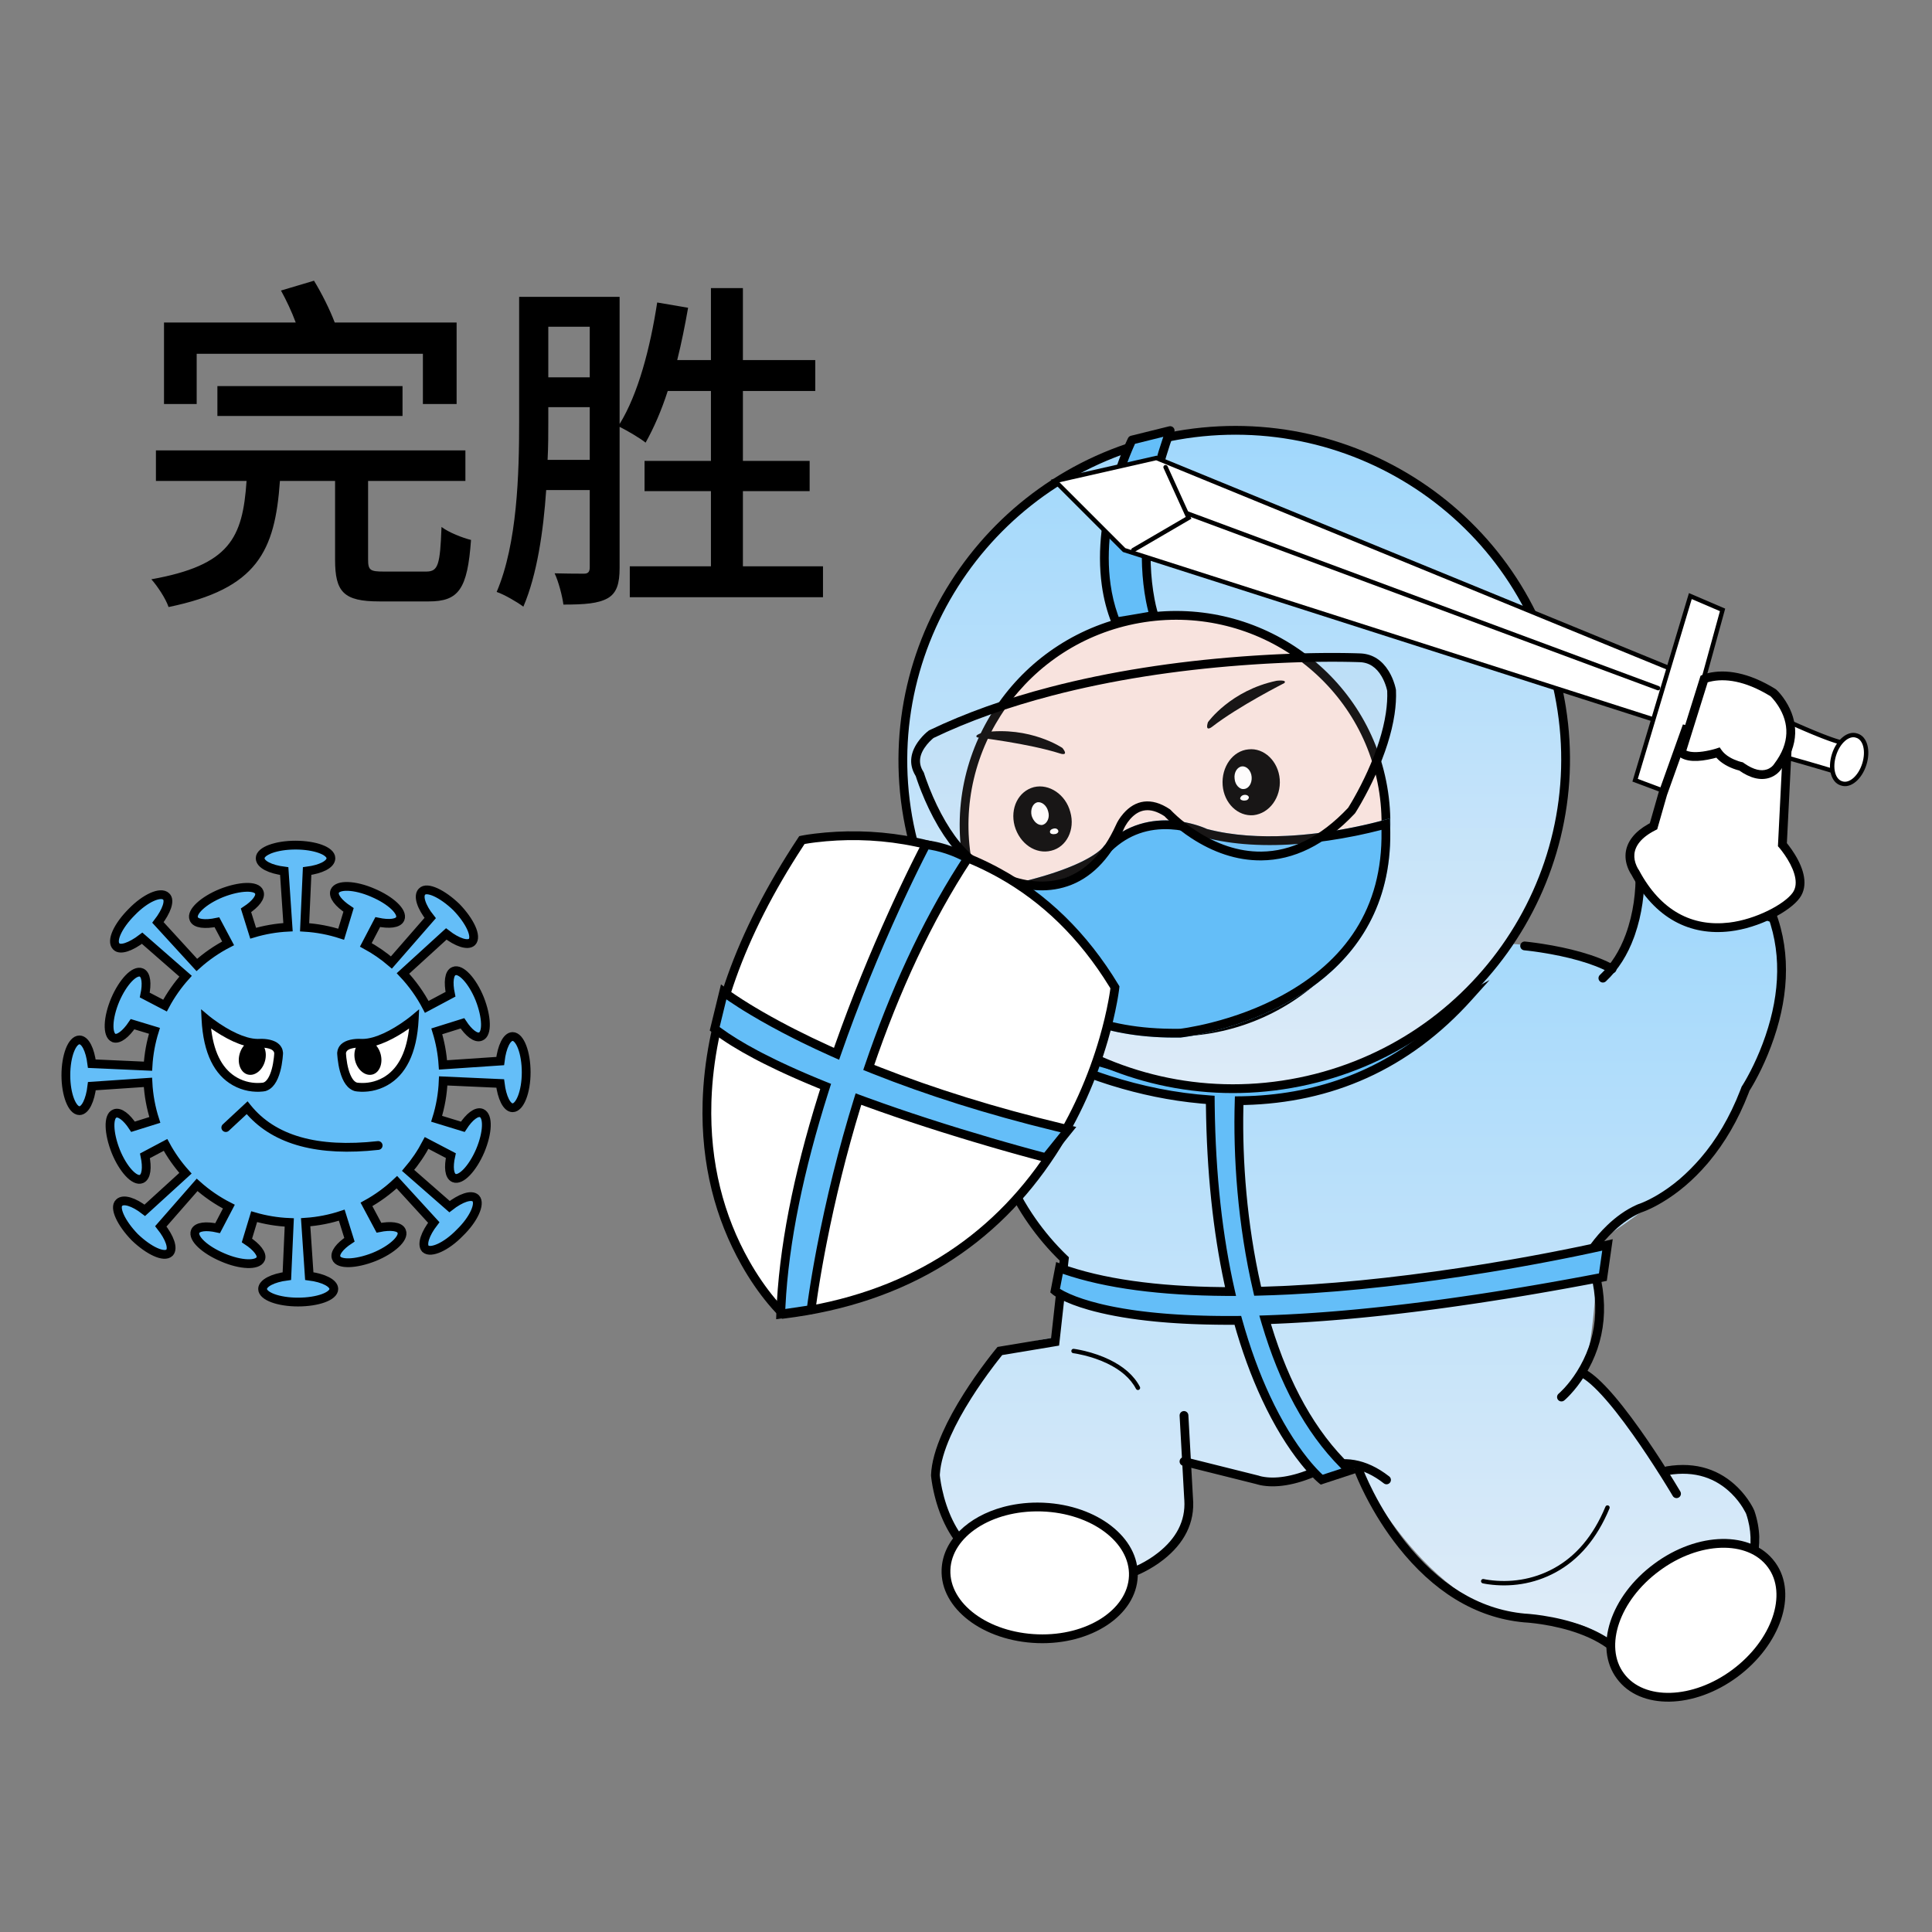 <svg xmlns:xlink="http://www.w3.org/1999/xlink" xmlns="http://www.w3.org/2000/svg" version="1.1" viewBox="0 0 440 440" height="440px" width="440px">
    <rect x="0" y="0" width="440" height="440" fill="#808080" stroke="none"/>
    <title>完胜</title>
    <defs>
        <linearGradient id="linearGradient-1" y2="94.96%" x2="50%" y1="0.456%" x1="50%">
            <stop offset="0%" stop-color="#9ED7FC"></stop>
            <stop offset="100%" stop-color="#DDEBF8"></stop>
        </linearGradient>
        <linearGradient id="linearGradient-2" y2="94.96%" x2="50%" y1="0.456%" x1="50%">
            <stop offset="0%" stop-color="#9ED7FC"></stop>
            <stop offset="100%" stop-color="#DDEBF8"></stop>
        </linearGradient>
    </defs>
    <g fill-rule="evenodd" fill="none" stroke-width="1" stroke="none" id="完胜">
        <g transform="translate(15, 61.849)">
            <g fill-rule="nonzero" transform="translate(198.034, 131.773)" id="衣服">
                <path fill="url(#linearGradient-1)" id="形状-708" d="M130.431,21.411 C135.568,20.782 154.1,27.029 154.1,27.029 C157.14,24.198 162.407,0 162.407,0 L190.801,13.42 C197.681,36.677 184.28,54.464 184.28,54.464 C177.409,73.877 150.453,89.309 150.453,89.309 C151.187,103.462 147.866,119.256 147.866,119.256 C151.326,120.409 166.412,142.247 166.412,142.247 C177.891,138.743 186.607,151.803 186.607,151.803 C194.365,175.601 155.036,182.297 155.036,182.297 C149.899,174.748 139.252,175.252 139.252,175.252 C113.777,176.929 95.826,140.118 95.826,140.118 C90.204,140.095 78.879,143.988 78.879,143.988 C68.992,142.547 57.708,139.271 57.708,139.271 L57.936,148.745 C58.775,157.97 45.176,164.432 45.176,164.432 C41.821,160.448 6.29,158.19 6.29,158.19 C-4.403,142.884 2.048,133.981 2.048,133.981 C2.258,129.892 13.532,115.159 13.532,115.159 C16.183,112.634 27.209,110.917 27.209,110.917 L29.257,94.143 C26.427,90.16 16.677,77.37 16.677,77.37 L30.402,43.822 C91.521,61.644 130.431,21.411 130.431,21.411 Z"></path>
                <path fill="#000000" id="形状-700" d="M159.401,4.063 L159.279,2.491 L191.594,14.748 L191.747,15.193 C191.819,15.404 191.889,15.615 191.957,15.827 C195.156,25.791 193.765,36.408 189.521,46.662 C188.612,48.858 187.638,50.859 186.663,52.627 L186.264,53.337 C186.135,53.561 186.011,53.774 185.891,53.975 L185.632,54.402 L185.408,54.759 L185.166,55.394 C182.8,61.503 179.764,66.654 176.208,70.926 L175.778,71.434 C172.507,75.255 168.996,78.146 165.478,80.235 C164.24,80.97 163.088,81.552 162.049,81.998 L161.653,82.165 L161.309,82.301 L160.896,82.452 L160.752,82.5 L160.336,82.685 C158.373,83.591 156.508,84.898 154.759,86.513 L154.358,86.891 C153.062,88.135 151.911,89.471 150.921,90.806 C150.645,91.179 150.397,91.53 150.18,91.853 L149.975,92.16 L149.996,92.216 C153.869,102.841 152.565,112.002 147.984,119.483 L147.756,119.849 C146.774,121.405 145.72,122.755 144.665,123.897 L144.297,124.286 C144.239,124.347 144.182,124.405 144.126,124.461 L143.813,124.771 L143.541,125.029 L143.312,125.233 C143.277,125.263 143.245,125.29 143.215,125.315 C142.79,125.668 142.159,125.609 141.807,125.184 C141.454,124.759 141.513,124.129 141.938,123.776 L142.173,123.567 L142.265,123.482 C142.544,123.22 142.857,122.905 143.197,122.539 C144.172,121.484 145.151,120.229 146.065,118.782 C150.512,111.738 151.828,103.096 148.124,92.92 L147.931,92.401 L147.761,91.951 L148.085,91.406 L148.35,90.993 L148.52,90.737 L148.894,90.195 C149.027,90.007 149.167,89.814 149.315,89.615 C150.368,88.195 151.59,86.775 152.972,85.448 C154.997,83.504 157.188,81.929 159.535,80.852 L160.006,80.643 L160.365,80.519 L160.61,80.427 L160.908,80.308 L161.26,80.161 C162.22,79.748 163.295,79.205 164.457,78.515 C167.792,76.535 171.134,73.783 174.259,70.133 C177.849,65.941 180.914,60.827 183.292,54.696 L183.614,53.849 L183.863,53.461 L184.175,52.949 L184.53,52.34 L184.912,51.661 C185.852,49.956 186.794,48.021 187.673,45.898 C191.677,36.223 193.033,26.256 190.216,16.963 L190.053,16.438 L190.001,16.283 L161.454,5.454 C161.522,9.628 160.958,14.507 159.306,19.272 L159.094,19.867 C157.646,23.815 155.545,27.211 152.694,29.876 C152.291,30.253 151.658,30.232 151.281,29.828 C150.904,29.425 150.925,28.792 151.329,28.415 C153.933,25.98 155.87,22.849 157.216,19.179 C159,14.313 159.564,9.234 159.444,5.021 L159.42,4.392 L159.401,4.063 Z"></path>
                <path fill="#000000" id="形状-699" d="M146.959,118.791 C147.243,118.317 147.857,118.162 148.331,118.445 C149.964,119.421 151.869,121.18 154.019,123.626 L154.64,124.343 L155.274,125.097 C155.381,125.226 155.488,125.356 155.596,125.487 L156.25,126.296 C156.36,126.433 156.471,126.573 156.582,126.713 C157.84,128.306 159.15,130.067 160.499,131.969 C162.684,135.051 164.867,138.35 166.944,141.649 L167.841,143.086 L168.397,143.987 L169.646,146.053 C169.927,146.529 169.769,147.142 169.293,147.422 C168.817,147.703 168.204,147.545 167.924,147.069 L167.207,145.876 L166.421,144.592 L165.556,143.2 C165.456,143.04 165.354,142.878 165.251,142.715 C163.192,139.444 161.029,136.175 158.867,133.126 C157.537,131.25 156.248,129.517 155.013,127.953 L154.382,127.164 C154.278,127.035 154.174,126.908 154.071,126.782 L153.46,126.045 C151.042,123.167 148.951,121.145 147.305,120.162 C146.831,119.879 146.676,119.265 146.959,118.791 Z"></path>
                <path fill="#000000" id="形状-698" d="M166.524,140.333 C173.371,139.192 178.765,141.179 182.779,145.179 C183.906,146.301 184.835,147.503 185.582,148.706 C185.733,148.95 185.866,149.176 185.983,149.385 L186.196,149.78 C186.325,150.027 186.426,150.244 186.505,150.43 C187.912,154.53 187.912,158.45 187.065,161.874 L186.948,162.324 L186.834,162.723 L186.725,163.068 L186.626,163.354 C186.61,163.397 186.595,163.437 186.581,163.474 L186.502,163.666 C184.695,168.818 179.164,173.322 171.078,177.275 C167.649,178.952 163.982,180.415 160.316,181.657 L159.772,181.84 L158.719,182.184 L157.717,182.499 C157.555,182.549 157.395,182.598 157.237,182.646 L156.497,182.866 L155.589,183.124 L154.884,183.311 L154.482,182.943 C152.454,181.089 149.777,179.596 146.606,178.435 C143.883,177.439 140.956,176.742 138.026,176.294 C137.171,176.164 136.367,176.063 135.629,175.987 L134.986,175.926 L134.327,175.876 L134.098,175.863 C122.721,174.816 113.21,168.548 105.467,158.788 C102.5,155.047 100.001,151.043 97.954,147.039 C97.326,145.813 96.781,144.661 96.316,143.608 L96.019,142.921 L95.746,142.264 L95.511,141.667 C95.319,141.149 95.583,140.573 96.101,140.382 C96.619,140.19 97.195,140.454 97.386,140.972 L97.525,141.328 L97.86,142.14 L97.959,142.372 C98.447,143.504 99.038,144.767 99.734,146.129 C101.725,150.022 104.155,153.916 107.034,157.545 C114.466,166.913 123.522,172.881 134.235,173.868 L134.731,173.9 L135.377,173.953 C136.269,174.035 137.261,174.154 138.328,174.317 C141.38,174.784 144.433,175.51 147.293,176.557 C150.314,177.663 152.94,179.063 155.06,180.8 L155.412,181.096 L155.937,180.946 L156.659,180.732 L157.612,180.437 C157.776,180.386 157.942,180.333 158.109,180.279 L159.141,179.942 C159.316,179.884 159.494,179.824 159.674,179.763 C163.265,178.546 166.855,177.114 170.2,175.479 C177.85,171.739 183.031,167.519 184.641,162.937 L184.71,162.762 L184.781,162.563 L184.92,162.135 C184.99,161.908 185.058,161.66 185.124,161.394 C185.884,158.319 185.884,154.783 184.64,151.148 L184.56,150.978 L184.467,150.791 C184.309,150.482 184.115,150.136 183.882,149.76 C183.213,148.682 182.378,147.602 181.367,146.595 C177.789,143.029 173.029,141.276 166.853,142.306 C166.308,142.397 165.793,142.029 165.702,141.484 C165.611,140.939 165.979,140.424 166.524,140.333 Z"></path>
                <path fill="#000000" id="形状-697" d="M55.641,138.98 C55.765,138.483 56.242,138.166 56.739,138.231 L56.854,138.253 L73.627,142.446 L73.749,142.485 L73.796,142.502 L73.939,142.545 C73.968,142.553 74.001,142.562 74.036,142.571 L74.279,142.628 C74.325,142.638 74.373,142.648 74.425,142.659 C77.222,143.218 81.142,142.794 86.13,140.617 L86.533,140.438 L86.571,140.415 C86.899,140.209 87.398,139.949 88.053,139.687 L88.305,139.589 C92.763,137.906 97.983,138.422 103.355,142.629 C103.79,142.969 103.867,143.598 103.526,144.033 C103.186,144.467 102.557,144.544 102.122,144.203 C97.335,140.454 92.85,140.011 89.012,141.46 C88.593,141.618 88.224,141.787 87.912,141.953 L87.728,142.055 L87.571,142.15 L87.426,142.23 C81.832,144.761 77.327,145.279 74.033,144.62 C73.692,144.552 73.421,144.481 73.223,144.418 L73.094,144.374 L56.369,140.193 C55.871,140.068 55.555,139.591 55.619,139.095 L55.641,138.98 Z"></path>
                <path fill="#000000" id="形状-696" d="M18.418,78.575 C18.91,78.325 19.512,78.521 19.762,79.014 L19.899,79.273 L20.096,79.631 L20.329,80.042 C20.811,80.879 21.389,81.813 22.061,82.821 C23.984,85.703 26.276,88.586 28.928,91.274 L29.483,91.827 L30.044,92.372 L30.402,92.714 L28.168,112.828 L15.211,114.986 L14.575,115.783 L14.042,116.464 L13.475,117.201 C13.378,117.328 13.28,117.458 13.181,117.59 C11.475,119.851 9.769,122.285 8.179,124.798 C6.289,127.783 4.692,130.678 3.48,133.401 C2.032,136.655 1.182,139.562 1.019,142.021 L1.002,142.349 L1.038,142.682 L1.098,143.15 C1.196,143.857 1.334,144.647 1.518,145.499 C2.044,147.933 2.835,150.365 3.94,152.626 C4.963,154.72 6.206,156.559 7.688,158.078 L7.741,158.131 L8.605,158.122 C8.752,158.121 8.9,158.12 9.051,158.12 L9.979,158.123 L10.955,158.136 L11.976,158.159 L13.042,158.192 L14.151,158.237 L15.302,158.294 L16.492,158.363 C16.895,158.389 17.305,158.416 17.72,158.446 L18.986,158.542 C19.414,158.576 19.847,158.613 20.287,158.652 L20.95,158.712 C28.725,159.439 36.424,160.791 43.672,162.913 L44.756,163.237 L45.04,163.324 L45.233,163.245 C45.644,163.07 46.105,162.858 46.603,162.606 C48.027,161.886 49.451,161.002 50.777,159.951 C54.755,156.794 56.992,152.862 56.689,148.029 L56.661,147.665 L55.613,128.795 C55.582,128.243 56.004,127.771 56.556,127.741 C57.068,127.712 57.511,128.074 57.596,128.568 L57.61,128.684 L58.656,147.521 C59.162,153.247 56.579,157.9 52.02,161.517 C50.58,162.659 49.043,163.614 47.505,164.391 C47.074,164.609 46.666,164.801 46.289,164.967 L45.761,165.191 L45.419,165.324 L45.102,165.438 L44.172,165.149 C36.752,162.884 28.802,161.455 20.764,160.704 L19.465,160.588 C19.038,160.552 18.617,160.518 18.201,160.487 L16.973,160.399 C16.772,160.385 16.572,160.372 16.373,160.36 L15.202,160.292 L14.07,160.236 L12.979,160.191 L11.931,160.158 L10.928,160.135 C10.601,160.13 10.281,160.125 9.97,160.123 L9.059,160.12 L8.198,160.125 L7.372,160.141 L6.948,160.155 L6.643,159.86 C4.829,158.105 3.341,155.956 2.143,153.504 C0.961,151.085 0.121,148.503 -0.437,145.922 C-0.6,145.169 -0.728,144.461 -0.827,143.809 L-0.908,143.235 L-0.966,142.765 L-0.989,142.536 L-0.997,142.447 L-0.999,142.33 C-0.893,139.498 0.034,136.226 1.653,132.588 C2.908,129.767 4.551,126.79 6.489,123.729 C8.111,121.166 9.847,118.687 11.584,116.385 L12.177,115.606 C12.273,115.481 12.368,115.358 12.462,115.237 L13.006,114.542 L13.631,113.761 L14.147,113.137 L26.347,111.103 L28.306,93.472 L28.08,93.253 L27.505,92.679 C24.757,89.894 22.387,86.913 20.397,83.931 C19.799,83.035 19.273,82.193 18.818,81.421 L18.468,80.816 L18.139,80.222 L17.979,79.919 C17.729,79.426 17.925,78.825 18.418,78.575 Z"></path>
                <path fill="#000000" id="形状-706" d="M134.281,20.811 L134.757,20.86 L135.385,20.932 L135.827,20.986 L136.758,21.108 L137.747,21.25 C137.916,21.275 138.087,21.301 138.261,21.328 C141.236,21.791 144.213,22.406 146.999,23.195 C149.951,24.032 152.519,25.018 154.595,26.175 C155.077,26.444 155.25,27.053 154.982,27.535 C154.713,28.018 154.104,28.191 153.621,27.922 C151.698,26.851 149.269,25.917 146.453,25.12 C143.754,24.355 140.854,23.756 137.953,23.304 L137.452,23.228 L136.487,23.089 C136.331,23.068 136.177,23.047 136.026,23.027 L135.149,22.917 L134.098,22.803 C133.548,22.752 133.143,22.266 133.194,21.716 C133.24,21.205 133.663,20.819 134.164,20.807 L134.281,20.811 Z"></path>
                <path fill="#000000" id="形状-705" d="M31.512,113.566 L32.059,113.649 L32.218,113.676 C32.77,113.773 33.384,113.9 34.046,114.06 C35.935,114.52 37.825,115.16 39.593,116.012 C42.764,117.54 45.193,119.581 46.571,122.217 C46.699,122.462 46.604,122.764 46.359,122.892 C46.114,123.02 45.812,122.925 45.684,122.681 C44.42,120.26 42.152,118.355 39.159,116.913 C37.46,116.094 35.635,115.476 33.809,115.032 C33.298,114.908 32.816,114.804 32.372,114.721 L31.895,114.635 L31.389,114.558 C31.115,114.524 30.92,114.275 30.954,114.001 C30.985,113.757 31.185,113.576 31.422,113.563 L31.512,113.566 Z"></path>
                <path fill="#000000" id="形状-707" d="M152.598,149.515 C152.704,149.26 152.996,149.139 153.251,149.244 C153.506,149.35 153.627,149.643 153.522,149.898 C150.626,156.881 146.454,161.617 141.339,164.423 C136.176,167.255 130.734,167.856 125.934,167.195 L125.673,167.157 L125.198,167.079 L124.771,166.996 L124.636,166.966 C124.368,166.9 124.203,166.63 124.268,166.362 C124.334,166.093 124.604,165.929 124.872,165.994 L125.175,166.058 L125.591,166.132 C125.741,166.157 125.901,166.181 126.07,166.204 C130.676,166.839 135.909,166.261 140.858,163.546 C145.771,160.851 149.788,156.29 152.598,149.515 Z"></path>
            </g>
            <g fill-rule="nonzero" transform="translate(200.438, 281.355)" id="脚">
                <path fill="#FFFFFF" id="椭圆-4" d="M161.874,13.753 C171.309,6.729 183.05,6.414 187.978,13.124 C192.905,19.729 189.131,30.841 179.696,37.865 C170.26,44.889 158.519,45.204 153.592,38.494 C148.664,31.889 152.334,20.777 161.874,13.753 Z"></path>
                <path fill="#000000" id="椭圆-4备份" d="M161.277,12.951 C151.366,20.248 147.464,31.953 152.79,39.092 C158.088,46.306 170.446,45.998 180.293,38.667 C190.035,31.415 193.991,19.898 188.961,12.776 L188.784,12.532 C183.482,5.312 171.123,5.62 161.277,12.951 Z M187.172,13.716 C191.703,19.79 188.165,30.314 179.099,37.063 C170.045,43.803 158.935,44.08 154.398,37.902 C149.84,31.794 153.348,21.272 162.467,14.558 C171.525,7.815 182.635,7.538 187.172,13.716 Z"></path>
                <path fill="#FFFFFF" id="椭圆-4-拷贝" d="M21.918,0.02 C33.66,0.439 42.99,7.463 42.676,15.745 C42.361,24.027 32.612,30.422 20.87,30.002 C9.024,29.583 -0.307,22.559 0.008,14.277 C0.322,5.995 10.072,-0.4 21.918,0.02 Z"></path>
                <path fill="#000000" id="椭圆-4-拷贝备份" d="M-0.992,14.239 C-1.33,23.164 8.492,30.565 20.835,31.002 C33.058,31.438 43.336,24.711 43.675,15.783 C44.01,6.966 34.417,-0.384 22.344,-0.964 L21.954,-0.98 C19.072,-1.082 16.301,-0.792 13.742,-0.174 L13.05,0.003 C5.034,2.158 -0.739,7.582 -0.992,14.239 Z M21.883,1.019 C33.153,1.421 41.966,8.085 41.676,15.707 C41.386,23.357 32.145,29.404 20.906,29.003 C9.547,28.601 0.717,21.948 1.007,14.315 C1.295,6.742 10.344,0.755 21.498,1.008 L21.883,1.019 Z"></path>
            </g>
            <g fill-rule="nonzero" transform="translate(225.291, 165.149)" id="衣服线条">
                <path fill="#64BEF8" id="形状结合" d="M94.191,-2.84217094e-14 C77.926,18.145 58.681,23.512 41.919,23.681 C41.754,29.027 41.58,47.603 46.136,67.076 C84.628,66.173 125.803,56.526 125.803,56.526 L124.754,63.864 C91.049,70.333 66.132,72.971 47.832,73.57 C51.547,86.374 57.522,98.975 67.095,107.895 L60.708,109.992 C60.708,109.992 49.133,100.716 41.617,73.702 C8.085,73.985 0,66.961 0,66.961 L1,61.768 C11.627,65.66 25.426,67.111 39.96,67.145 C37.314,55.546 35.465,41.16 35.337,23.487 C15.795,22.16 1.048,14.592 1.048,14.592 C3.04,12.39 5.285,13.256 5.285,13.256 C57.392,31.772 90.79,1.75 90.79,1.75 C92.133,1.106 93.246,0.515 93.805,0.212 L93.97,0.122 C94.113,0.044 94.191,-2.84217094e-14 94.191,-2.84217094e-14 Z"></path>
                <path fill="#000000" id="形状结合备份" d="M94.936,0.667 L98.953,-3.814 L93.562,-0.795 L93.327,-0.666 C92.959,-0.467 92.562,-0.257 92.142,-0.04 L91.274,0.4 C91.125,0.474 90.974,0.549 90.821,0.624 L90.228,0.911 L89.903,1.197 L89.559,1.483 L88.982,1.948 L88.382,2.412 C88.174,2.571 87.957,2.734 87.731,2.9 L87.029,3.41 C86.908,3.497 86.784,3.585 86.659,3.673 C83.78,5.699 80.397,7.727 76.537,9.621 C56.682,19.364 33.049,21.841 6.428,12.597 L5.62,12.314 C5.59,12.302 5.548,12.288 5.496,12.272 L5.311,12.221 C5.276,12.213 5.239,12.204 5.2,12.195 C3.885,11.906 2.406,12.131 1.033,13.233 C0.781,13.435 0.539,13.664 0.307,13.921 L-0.567,14.887 L0.712,15.542 L1.045,15.705 L1.808,16.065 L2.386,16.328 L3.018,16.608 L3.702,16.902 L4.439,17.211 C6.684,18.14 9.175,19.06 11.882,19.928 L12.849,20.233 C19.297,22.233 26.103,23.669 33.104,24.312 L34.345,24.416 L34.349,24.765 C34.531,39.966 35.992,53.478 38.549,65.396 L38.71,66.137 L38.123,66.133 C23.198,65.973 10.752,64.274 1.344,60.829 L0.24,60.424 L-1.091,67.338 L-0.656,67.716 C-0.586,67.777 -0.499,67.846 -0.395,67.922 L-0.163,68.084 C-0.12,68.113 -0.076,68.142 -0.029,68.172 L0.274,68.361 C0.384,68.427 0.502,68.496 0.628,68.567 L1.032,68.788 C1.104,68.826 1.178,68.865 1.254,68.904 C2.848,69.727 4.942,70.542 7.598,71.298 L8.039,71.421 L8.958,71.667 C12.849,72.673 17.477,73.462 22.904,73.984 L24.222,74.104 L25.57,74.214 C25.798,74.232 26.026,74.249 26.256,74.265 L27.652,74.359 C28.122,74.389 28.598,74.416 29.078,74.442 L30.537,74.515 C30.782,74.526 31.029,74.536 31.278,74.547 L32.783,74.602 L34.321,74.647 C35.098,74.666 35.887,74.681 36.688,74.692 L38.307,74.707 C38.852,74.71 39.402,74.711 39.958,74.711 L40.862,74.707 L40.654,73.97 C42.493,80.582 44.669,86.489 47.112,91.728 C49.922,97.751 52.938,102.598 55.962,106.374 C57.027,107.704 58.019,108.806 58.913,109.694 L59.254,110.028 L59.551,110.307 L59.907,110.626 L60.082,110.772 L60.505,111.111 L69.015,108.317 L67.776,107.164 L67.309,106.722 C59.241,99.007 53.308,88.136 49.252,74.837 L49.158,74.524 L50.609,74.467 L52.472,74.382 C52.784,74.367 53.098,74.351 53.412,74.335 L55.314,74.231 L57.242,74.115 L59.196,73.985 L61.176,73.843 L63.183,73.688 C63.857,73.634 64.534,73.577 65.217,73.519 L67.277,73.337 L69.364,73.142 L71.478,72.934 C71.832,72.898 72.188,72.862 72.545,72.825 L74.699,72.597 C75.06,72.558 75.423,72.518 75.786,72.477 L77.981,72.229 C78.349,72.186 78.719,72.143 79.089,72.099 L81.325,71.83 L83.588,71.548 C84.347,71.451 85.11,71.352 85.878,71.251 L88.196,70.941 L90.541,70.617 C90.934,70.562 91.329,70.506 91.724,70.45 L94.111,70.104 L96.526,69.745 C96.931,69.684 97.336,69.623 97.744,69.56 L100.2,69.18 C101.023,69.051 101.852,68.919 102.684,68.785 L105.197,68.376 L107.737,67.953 L110.306,67.515 L112.903,67.063 L115.529,66.596 C115.969,66.517 116.41,66.437 116.852,66.357 L119.52,65.868 L122.217,65.365 L125.643,64.712 L126.999,55.218 L125.062,55.67 L123.562,56.006 L121.836,56.381 L120.594,56.645 L118.597,57.061 L117.897,57.205 C116.377,57.516 114.818,57.826 113.224,58.135 L110.805,58.598 L108.335,59.057 L105.815,59.513 L103.249,59.964 C101.523,60.263 99.767,60.558 97.985,60.848 C82.575,63.353 67.375,65.118 53.167,65.818 L51.736,65.885 C50.309,65.948 48.898,66 47.503,66.04 L46.926,66.054 L46.875,65.83 C43.647,51.576 42.633,37.265 42.876,25.391 L42.892,24.664 L43.225,24.658 C62.83,24.157 80.517,16.753 94.936,0.667 Z M86.375,6.289 L86.094,6.531 C73.438,17.336 58.714,22.365 42.641,22.67 L40.95,22.691 L40.92,23.65 C40.529,36.276 41.544,51.839 45.162,67.304 L45.347,68.095 L46.159,68.076 C48.485,68.021 50.855,67.934 53.265,67.815 C67.556,67.112 82.828,65.338 98.306,62.822 L99.643,62.603 L102.285,62.159 L104.885,61.709 C105.314,61.634 105.742,61.558 106.167,61.482 L108.696,61.024 C109.114,60.948 109.529,60.871 109.943,60.794 L112.397,60.331 C112.802,60.254 113.205,60.176 113.605,60.098 L115.979,59.632 L118.297,59.165 L119.688,58.878 L122.257,58.336 L124.607,57.822 L123.865,63.016 L120.501,63.652 L117.827,64.146 L115.182,64.626 L112.565,65.092 L109.977,65.542 C109.548,65.616 109.12,65.69 108.693,65.762 L106.147,66.192 L103.63,66.606 C103.213,66.674 102.796,66.742 102.382,66.808 L99.906,67.202 L97.458,67.581 L95.039,67.946 L92.647,68.297 L90.283,68.634 L87.947,68.957 L85.638,69.266 C84.873,69.366 84.112,69.465 83.357,69.561 L81.103,69.843 C80.729,69.889 80.357,69.934 79.986,69.978 L77.773,70.24 C77.407,70.282 77.041,70.324 76.677,70.365 L74.505,70.606 L72.36,70.834 C72.005,70.87 71.65,70.907 71.297,70.942 L69.193,71.15 C68.844,71.183 68.497,71.216 68.151,71.248 L66.087,71.436 L64.049,71.61 L62.038,71.772 C61.705,71.798 61.374,71.823 61.043,71.847 L59.072,71.989 L57.128,72.118 L55.209,72.234 L53.318,72.337 C53.005,72.353 52.693,72.369 52.382,72.384 L50.529,72.468 L48.703,72.54 L46.513,72.613 L46.872,73.849 L47.105,74.642 C51.1,88.071 56.961,99.17 64.976,107.235 L65.205,107.463 L60.937,108.863 L60.654,108.599 L60.322,108.275 C59.481,107.44 58.54,106.395 57.523,105.124 C54.599,101.472 51.667,96.761 48.925,90.882 C46.528,85.744 44.391,79.94 42.58,73.434 L42.375,72.696 L41.609,72.702 C40.51,72.712 39.433,72.713 38.377,72.707 L36.809,72.693 L35.271,72.668 L33.765,72.631 C33.268,72.617 32.777,72.602 32.29,72.584 L30.846,72.527 L29.432,72.459 L28.048,72.38 C27.82,72.366 27.594,72.352 27.368,72.337 L26.03,72.244 C25.589,72.211 25.153,72.176 24.722,72.14 L23.443,72.027 C23.233,72.007 23.023,71.987 22.815,71.967 L21.581,71.839 C21.378,71.817 21.176,71.794 20.975,71.771 L19.785,71.63 C19.393,71.581 19.006,71.53 18.624,71.479 L17.492,71.319 C16.188,71.127 14.943,70.916 13.755,70.689 L12.751,70.49 C12.586,70.456 12.422,70.422 12.259,70.387 L11.297,70.176 C11.139,70.14 10.982,70.104 10.826,70.067 L9.905,69.844 C9.3,69.693 8.714,69.536 8.146,69.374 C5.614,68.654 3.644,67.887 2.171,67.127 L1.928,66.999 C1.693,66.873 1.483,66.753 1.296,66.639 L1.103,66.518 L1.761,63.098 L1.853,63.131 C11.545,66.449 24.092,68.042 39.003,68.141 L41.215,68.148 L40.935,66.922 C38.14,54.67 36.54,40.647 36.349,24.74 L36.33,22.552 L35.404,22.489 C27.461,21.95 19.739,20.347 12.493,18.024 C9.84,17.173 7.4,16.272 5.204,15.363 L4.487,15.063 L3.823,14.777 L3.211,14.507 L2.929,14.379 L3.014,14.337 C3.621,14.061 4.221,14.028 4.771,14.149 L4.925,14.189 C32.442,23.967 56.904,21.483 77.418,11.417 C80.584,9.863 83.44,8.22 85.972,6.558 L86.375,6.289 Z"></path>
            </g>
            <g fill-rule="nonzero" transform="translate(189.618, 35.151)" id="头">
                <path fill="url(#linearGradient-2)" id="帽子" d="M63.455,2.167 C104.55,-5.067 143.654,22.086 150.783,62.867 C158.016,103.648 130.549,142.542 89.454,149.775 C48.463,157.009 9.36,129.857 2.126,89.076 C-5.003,48.295 22.464,9.401 63.455,2.167 Z"></path>
                <path fill="#000000" id="帽子备份" d="M63.281,1.182 C21.74,8.513 -6.082,47.93 1.141,89.248 C8.47,130.565 48.084,158.091 89.628,150.76 C130.857,143.503 158.539,104.796 151.977,63.933 L151.768,62.694 C144.545,21.378 104.93,-6.149 63.281,1.182 Z M149.798,63.039 C156.933,103.268 129.842,141.651 89.281,148.79 C48.821,155.93 10.246,129.126 3.111,88.901 C-3.921,48.675 23.172,10.291 63.629,3.152 C104.192,-3.988 142.766,22.815 149.798,63.039 Z"></path>
                <path fill="#64BEF8" id="蓝色" d="M61.882,2.062 C52.447,28.061 58.213,43.158 58.213,43.158 C52.971,44.101 49.512,44.625 49.512,44.625 C41.963,25.86 53.181,3.215 53.181,3.215 L61.882,2.062 Z"></path>
                <path fill="#000000" id="蓝色备份" d="M61.642,0.091 L52.941,2.245 C52.655,2.315 52.415,2.508 52.285,2.771 L52.065,3.233 L51.867,3.667 L51.582,4.315 C51.483,4.543 51.382,4.782 51.277,5.034 C50.53,6.824 49.784,8.838 49.087,11.033 C46.388,19.543 45.183,28.225 46.32,36.365 C46.743,39.391 47.489,42.277 48.584,44.998 C48.757,45.429 49.203,45.683 49.661,45.614 L51.294,45.356 L52.702,45.126 L54.726,44.785 L56.15,44.539 L58.39,44.142 C58.999,44.032 59.363,43.402 59.154,42.82 L59.105,42.674 L59.037,42.455 L58.904,41.995 C58.707,41.28 58.509,40.43 58.323,39.449 C56.449,29.535 57.285,16.662 62.822,1.403 C63.095,0.651 62.418,-0.101 61.642,0.091 Z M60.322,2.478 L60.141,3.006 C55.201,17.623 54.514,30.068 56.358,39.82 L56.443,40.256 C56.586,40.969 56.735,41.614 56.886,42.19 L56.934,42.369 L55.091,42.693 L52.375,43.153 L50.154,43.513 L49.95,42.956 C49.18,40.773 48.635,38.48 48.301,36.088 C47.211,28.287 48.377,19.887 50.994,11.637 C51.672,9.501 52.397,7.542 53.122,5.804 L53.417,5.111 L53.691,4.489 C53.735,4.391 53.778,4.296 53.82,4.205 L53.881,4.072 L60.322,2.478 Z"></path>
                <path fill="#F8E3DE" id="椭圆-5" d="M54.753,43.891 C80.857,39.279 105.808,56.472 110.316,82.261 C114.824,108.051 97.317,132.687 71.213,137.3 C45.109,141.913 20.158,124.824 15.65,99.035 C11.142,73.245 28.649,48.504 54.753,43.891 Z"></path>
                <path fill="#000000" id="椭圆-5备份" d="M54.579,42.907 C27.949,47.612 10.059,72.858 14.665,99.207 C19.262,125.508 44.704,143 71.387,138.285 C98.033,133.576 115.904,108.423 111.301,82.089 C106.7,55.766 81.24,38.196 54.579,42.907 Z M109.331,82.433 C113.743,107.675 96.604,131.798 71.039,136.315 C45.437,140.839 21.04,124.066 16.635,98.863 C12.22,73.604 29.379,49.391 54.927,44.876 C80.505,40.357 104.922,57.207 109.331,82.433 Z"></path>
                <g transform="translate(70.293, 57.986)" id="左眼">
                    <path fill="#000000" id="形状-11" d="M17.588,0.582 C17.588,0.582 7.21,5.824 1.129,10.541 C1.129,10.541 -0.548,11.904 0.186,9.493 C0.186,9.493 5.323,2.259 15.806,0.058 C15.806,0.058 18.322,-0.257 17.588,0.582 Z"></path>
                    <path fill="#000000" id="椭圆-1" d="M16.54,22.493 C16.855,26.581 14.234,30.25 10.564,30.67 C7,30.984 3.855,27.944 3.54,23.855 C3.226,19.662 5.847,15.993 9.411,15.678 C12.976,15.259 16.226,18.404 16.54,22.493 L16.54,22.493 Z"></path>
                    <path fill="#FFFFFF" id="椭圆-2" d="M10.145,21.968 C10.25,23.331 9.516,24.589 8.468,24.694 C7.419,24.904 6.371,23.751 6.266,22.388 C6.057,20.92 6.895,19.662 7.944,19.557 C8.992,19.452 10.04,20.501 10.145,21.968 L10.145,21.968 Z"></path>
                    <path fill="#FFFFFF" id="椭圆-3-拷贝" d="M8.363,26.057 C8.887,25.952 9.411,26.162 9.516,26.581 C9.516,26.896 9.202,27.315 8.677,27.315 C8.153,27.42 7.629,27.21 7.524,26.896 C7.524,26.581 7.839,26.162 8.363,26.057 L8.363,26.057 Z"></path>
                </g>
                <g transform="translate(17.737, 69.518)" id="右眼">
                    <path fill="#000000" id="形状-11" d="M1.687,0.268 C12.275,-1.199 19.614,3.833 19.614,3.833 C21.186,5.825 19.089,5.091 19.089,5.091 C11.856,2.784 0.219,1.421 0.219,1.421 C-0.725,0.897 1.687,0.268 1.687,0.268 Z"></path>
                    <path fill="#000000" id="椭圆-1" d="M13.114,12.744 C16.573,11.905 20.347,14.421 21.396,18.405 C22.549,22.389 20.557,26.372 17.097,27.211 C13.533,28.155 9.864,25.638 8.711,21.55 C7.662,17.566 9.549,13.687 13.114,12.744 Z"></path>
                    <path fill="#FFFFFF" id="椭圆-2" d="M13.848,16.203 C14.896,15.994 16.049,16.937 16.364,18.3 C16.783,19.663 16.154,21.026 15.106,21.34 C14.057,21.55 13.009,20.606 12.59,19.244 C12.275,17.881 12.799,16.518 13.848,16.203 Z"></path>
                    <path fill="#FFFFFF" id="椭圆-3-拷贝" d="M17.622,22.179 C18.146,22.074 18.565,22.284 18.67,22.703 C18.775,23.018 18.355,23.437 17.831,23.437 C17.307,23.542 16.783,23.332 16.783,23.018 C16.678,22.598 17.097,22.284 17.622,22.179 L17.622,22.179 Z"></path>
                </g>
                <path fill="#64BEF8" id="口罩" d="M64.293,139.292 C21.416,140.026 17.956,105.954 17.956,105.954 C43.536,101.446 46.786,95.68 46.786,95.68 C57.06,85.406 70.269,91.801 70.269,91.801 C88.615,96.624 111.889,89.39 111.889,89.39 C114.824,133.735 64.293,139.292 64.293,139.292 L64.293,139.292 Z"></path>
                <path fill="#000000" id="口罩备份" d="M70.523,138.131 L69.525,138.359 C69.365,138.395 69.207,138.429 69.053,138.462 L68.163,138.647 L67.353,138.805 L66.627,138.937 L65.989,139.046 L65.21,139.168 L64.293,139.292 C29.837,139.881 20.836,117.995 18.629,109.375 L18.479,108.768 L18.352,108.212 C18.333,108.124 18.314,108.038 18.297,107.954 L18.201,107.48 L18.091,106.878 L18,106.298 L17.956,105.954 L19.464,105.682 C19.711,105.637 19.956,105.591 20.199,105.545 L21.628,105.269 L23.006,104.991 L24.334,104.711 L25.612,104.43 L26.842,104.148 C27.244,104.053 27.638,103.959 28.024,103.864 L29.16,103.58 C29.345,103.533 29.528,103.486 29.71,103.438 L30.777,103.155 L31.8,102.871 C32.133,102.777 32.46,102.682 32.779,102.588 L33.715,102.306 L34.61,102.026 C34.756,101.979 34.9,101.933 35.042,101.886 L35.876,101.608 C36.012,101.562 36.146,101.516 36.278,101.47 L37.053,101.196 L37.791,100.924 L38.491,100.655 L39.155,100.39 L39.783,100.129 L40.378,99.871 L40.938,99.618 L41.467,99.37 C41.552,99.329 41.636,99.288 41.719,99.248 L42.2,99.007 L42.651,98.772 L43.273,98.431 L43.652,98.211 L44.005,97.998 L44.331,97.793 L44.632,97.594 L45.038,97.311 L45.281,97.133 L45.603,96.882 L45.791,96.726 L45.961,96.579 L46.179,96.378 L46.303,96.256 L46.458,96.094 L46.643,95.88 L46.786,95.68 C52.021,90.445 58.019,89.538 62.643,89.908 L63.17,89.956 C63.257,89.965 63.343,89.974 63.429,89.984 L63.937,90.047 L64.43,90.119 L64.909,90.198 L65.372,90.285 C65.448,90.3 65.524,90.315 65.598,90.33 L66.25,90.473 L66.662,90.573 L67.246,90.727 L67.787,90.883 L68.281,91.038 L68.863,91.236 L69.352,91.417 L69.826,91.606 L70.269,91.801 C76.14,93.344 82.515,93.653 88.471,93.359 L89.583,93.297 C89.951,93.274 90.318,93.249 90.683,93.222 L91.771,93.135 C91.951,93.119 92.131,93.103 92.31,93.087 L93.376,92.982 L94.427,92.868 L95.46,92.745 L96.475,92.614 L97.469,92.476 L98.443,92.331 L99.393,92.181 L100.774,91.948 L102.096,91.709 L103.354,91.465 L104.545,91.221 L105.663,90.98 L106.705,90.745 L107.665,90.518 L108.538,90.303 L109.562,90.041 L110.932,89.669 L111.643,89.464 L111.889,89.39 C114.178,123.979 83.939,134.97 70.523,138.131 Z M61.991,91.868 C57.026,91.587 52.434,93.029 48.516,96.785 L48.336,96.961 L48.291,97.025 C47.763,97.742 46.768,98.634 45.15,99.642 L44.857,99.821 C41.66,101.751 36.873,103.641 30.165,105.387 C27.373,106.113 24.29,106.802 20.902,107.447 L20.26,107.567 L20.339,107.932 C20.53,108.786 20.771,109.695 21.069,110.647 L21.254,111.224 C22.502,115.011 24.382,118.748 27.014,122.188 C34.364,131.796 46.167,137.461 63.626,137.3 L64.162,137.293 L64.813,137.205 L65.684,137.069 L66.006,137.015 C67.587,136.744 69.354,136.375 71.259,135.893 C76.701,134.515 82.142,132.515 87.203,129.784 C101.757,121.932 110.272,109.824 110.008,92.329 L110.001,91.993 L109.504,92.122 C108.027,92.5 106.417,92.875 104.696,93.233 L103.952,93.385 C95.897,95.005 87.728,95.802 80.062,95.324 C76.405,95.096 72.959,94.576 69.761,93.736 C69.68,93.714 69.601,93.688 69.523,93.657 L69.399,93.602 L69.273,93.544 L68.974,93.416 L68.616,93.274 L68.201,93.122 C68.128,93.096 68.052,93.069 67.973,93.043 L67.477,92.88 C67.39,92.853 67.3,92.826 67.209,92.798 C65.583,92.307 63.822,91.971 61.991,91.868 Z"></path>
                <path fill="#F9E2DC" fill-opacity="0.1" id="护目镜" d="M112.308,60.246 C112.832,72.721 103.187,87.608 103.187,87.608 C81.591,110.567 61.253,88.132 61.253,88.132 C53.915,83.205 50.455,91.277 50.455,91.277 C39.972,114.341 19.738,100.817 19.738,100.817 C9.989,96.309 4.852,79.326 4.852,79.326 C1.707,74.503 7.473,70.205 7.473,70.205 C48.778,50.391 104.97,52.802 104.97,52.802 C111.05,52.907 112.308,60.246 112.308,60.246 Z"></path>
                <path fill="#000000" id="护目镜备份" d="M77.86,52.537 C62.948,53.667 48.243,55.897 34.479,59.486 C24.5,62.089 15.3,65.341 7.04,69.304 L6.875,69.403 C6.369,69.781 5.643,70.44 4.916,71.337 L4.74,71.559 C2.789,74.081 2.2,76.874 3.862,79.629 L3.935,79.747 L4.156,80.419 L4.224,80.621 C4.494,81.407 4.816,82.282 5.19,83.223 C6.259,85.913 7.533,88.604 9.011,91.122 L9.291,91.593 C12.107,96.264 15.314,99.742 18.953,101.55 L19.242,101.688 L19.484,101.84 L19.76,102.007 L20.095,102.2 C20.155,102.235 20.218,102.27 20.283,102.306 C21.144,102.786 22.117,103.264 23.184,103.71 C28.253,105.827 33.517,106.503 38.484,104.842 C43.619,103.124 47.928,99.011 51.148,92.162 L51.441,91.528 L51.553,91.309 C51.597,91.227 51.647,91.136 51.705,91.037 C51.995,90.535 52.345,90.033 52.754,89.567 L52.904,89.4 C54.864,87.274 57.276,86.774 60.45,88.801 L60.603,88.902 L60.851,89.158 L60.951,89.26 C61.298,89.608 61.705,89.995 62.168,90.41 C63.487,91.593 65.001,92.775 66.691,93.878 C71.609,97.089 76.988,99.002 82.655,98.948 C89.95,98.88 97.113,95.525 103.916,88.293 L104.027,88.152 L104.282,87.745 L104.434,87.498 C104.561,87.29 104.694,87.069 104.832,86.835 L105.261,86.099 C105.335,85.97 105.41,85.839 105.486,85.704 C106.571,83.786 107.656,81.675 108.669,79.433 C110.796,74.724 112.32,70.077 112.977,65.705 C113.265,63.787 113.381,61.949 113.307,60.204 L113.294,60.077 L113.248,59.84 C113.238,59.795 113.228,59.748 113.216,59.698 L113.135,59.372 L113.03,58.994 C113.01,58.927 112.989,58.857 112.967,58.786 C112.675,57.845 112.279,56.903 111.758,56.017 L111.6,55.755 C110.151,53.432 108.07,51.961 105.298,51.814 L104.184,51.776 L103.444,51.757 L102.152,51.731 C101.933,51.728 101.712,51.725 101.489,51.722 L100.128,51.709 C99.667,51.706 99.199,51.705 98.723,51.705 L97.275,51.71 C97.03,51.711 96.784,51.713 96.535,51.716 L95.024,51.735 L93.473,51.764 L91.881,51.804 L90.252,51.854 L88.585,51.915 L86.882,51.988 C86.595,52.001 86.307,52.015 86.017,52.029 L84.261,52.12 L82.472,52.223 L80.651,52.339 L78.798,52.468 C78.486,52.49 78.174,52.514 77.86,52.537 Z M102.764,53.743 L104.126,53.775 L104.952,53.802 C107.207,53.841 108.852,55.02 110.033,57.03 C110.469,57.772 110.808,58.575 111.057,59.379 L111.156,59.716 L111.263,60.129 L111.31,60.349 L111.309,60.288 C111.377,61.899 111.269,63.61 110.999,65.408 C110.373,69.574 108.904,74.055 106.847,78.609 C105.86,80.794 104.802,82.851 103.745,84.719 L103.527,85.102 L103.111,85.816 L102.583,86.69 L102.398,86.986 L102.459,86.923 C96.018,93.77 89.367,96.886 82.636,96.949 C77.41,96.998 72.397,95.215 67.784,92.203 C66.185,91.159 64.75,90.04 63.503,88.922 C63.156,88.61 62.843,88.316 62.568,88.046 L62.279,87.758 L61.994,87.46 C61.94,87.4 61.878,87.347 61.811,87.302 C57.531,84.428 53.907,85.219 51.25,88.248 C50.391,89.228 49.828,90.202 49.536,90.883 C46.523,97.512 42.547,101.373 37.849,102.945 C33.416,104.428 28.618,103.812 23.955,101.864 C22.96,101.449 22.054,101.003 21.257,100.559 L20.659,100.214 L20.447,100.084 L20.294,99.986 L20.158,99.909 C16.687,98.305 13.524,94.857 10.736,90.109 C9.314,87.687 8.083,85.086 7.049,82.485 C6.747,81.726 6.481,81.012 6.25,80.357 L6.01,79.658 L5.809,79.036 C5.781,78.946 5.741,78.859 5.689,78.78 C4.35,76.727 4.807,74.648 6.47,72.596 C6.825,72.158 7.207,71.761 7.589,71.414 L7.794,71.232 L7.957,71.096 L7.999,71.062 L7.905,71.107 C16.041,67.204 25.122,63.993 34.984,61.422 C48.621,57.865 63.211,55.653 78.011,54.532 L79.866,54.397 L81.69,54.275 L83.483,54.166 C83.779,54.149 84.074,54.133 84.367,54.117 L86.11,54.027 L87.818,53.949 L89.491,53.882 L91.127,53.827 L92.725,53.782 C92.988,53.776 93.25,53.769 93.51,53.764 L95.049,53.735 L96.548,53.716 C96.795,53.713 97.04,53.711 97.282,53.71 L98.719,53.705 C98.955,53.705 99.189,53.705 99.421,53.706 L100.792,53.714 C101.017,53.716 101.24,53.719 101.461,53.722 L102.764,53.743 Z"></path>
            </g>
            <g fill-rule="nonzero" transform="translate(224.297, 41.932)" id="剑">
                <path fill="#FFFFFF" id="形状-701" d="M0.994,5.764 L24.058,0.523 L151.957,52.94 C151.957,52.94 176.908,65.416 181.311,65.521 L178.166,71.811 C178.166,71.811 167.682,68.561 147.764,63.424 L16.719,21.49 L0.994,5.764 Z"></path>
                <path fill="#000000" id="形状-701备份" d="M24.101,0 L0,5.478 L16.451,21.929 L147.611,63.9 L150.654,64.689 L154.56,65.715 L157.375,66.464 L160.977,67.435 L163.565,68.142 L166.863,69.056 L169.988,69.937 L173.397,70.916 L177.43,72.109 L178.423,72.414 L182.11,65.039 L181.323,65.021 C181.224,65.018 181.112,65.009 180.988,64.993 L180.724,64.951 L180.427,64.891 L180.099,64.813 L179.739,64.717 L179.348,64.603 L178.705,64.401 L177.995,64.16 L177.485,63.979 L176.947,63.781 L176.087,63.454 L175.479,63.217 L174.518,62.831 L173.498,62.411 L172.048,61.799 L170.1,60.953 L168.464,60.226 L166.827,59.486 L165.278,58.777 C162.893,57.677 160.436,56.515 157.997,55.339 L155.142,53.954 L152.181,52.493 L24.101,0 Z M1.987,6.051 L24.014,1.045 L151.792,53.416 L154.209,54.61 L155.736,55.356 C158.164,56.536 160.634,57.717 163.055,58.847 L165.227,59.854 L166.412,60.396 L168.056,61.139 L169.307,61.696 L170.257,62.114 L171.62,62.704 L172.906,63.249 L173.721,63.587 L174.877,64.055 L175.603,64.341 L176.293,64.605 L176.947,64.848 L177.564,65.069 L178.143,65.267 C178.236,65.298 178.328,65.329 178.419,65.358 L178.941,65.523 L179.425,65.664 C179.58,65.708 179.728,65.747 179.87,65.783 L180.276,65.878 L180.546,65.931 L177.907,71.209 L175.66,70.536 L173.144,69.801 L170.867,69.147 L169.495,68.758 L166.182,67.828 L162.681,66.863 L159.931,66.116 L156.103,65.09 L154.118,64.565 L150.011,63.489 L147.888,62.94 L16.986,21.05 L1.987,6.051 Z"></path>
                <path fill="#000000" id="形状-702" d="M25.948,2.164 C26.171,2.063 26.43,2.139 26.565,2.334 L26.61,2.412 L32.038,14.356 L19.068,21.922 C18.829,22.061 18.523,21.98 18.384,21.742 C18.26,21.53 18.31,21.264 18.49,21.11 L18.564,21.058 L30.754,13.947 L25.699,2.826 C25.598,2.603 25.674,2.344 25.869,2.209 L25.948,2.164 Z"></path>
                <path fill="#000000" id="形状-703" d="M30.508,12.929 C30.594,12.699 30.83,12.569 31.064,12.61 L31.151,12.634 L138.502,52.472 C138.761,52.568 138.893,52.855 138.797,53.114 C138.712,53.344 138.475,53.474 138.242,53.433 L138.154,53.409 L30.803,13.572 C30.544,13.476 30.412,13.188 30.508,12.929 Z"></path>
                <polygon points="145.667 31.973 153.005 35.118 141.473 77.052 133.087 73.907" fill="#FFFFFF" id="形状-705"></polygon>
                <path fill="#000000" id="形状-705备份" d="M153.603,34.83 L145.349,31.293 L132.473,74.211 L141.81,77.713 L153.603,34.83 Z M145.984,32.653 L152.407,35.405 L141.136,76.392 L133.699,73.603 L145.984,32.653 Z"></path>
                <path fill="#FFFFFF" id="椭圆-704" d="M183.512,63.738 C185.504,64.263 186.238,67.198 185.295,70.238 C184.351,73.278 182.045,75.27 180.158,74.641 C178.166,74.117 177.432,71.182 178.376,68.141 C179.319,65.101 181.625,63.109 183.512,63.738 Z"></path>
                <path fill="#000000" id="椭圆-704备份" d="M177.898,67.993 C176.894,71.229 177.681,74.357 179.86,75.074 L180.03,75.125 C182.21,75.852 184.754,73.667 185.772,70.386 C186.776,67.151 185.989,64.022 183.81,63.305 L183.671,63.264 C181.46,62.527 178.916,64.713 177.898,67.993 Z M183.354,64.213 L183.385,64.222 C185.009,64.649 185.701,67.243 184.817,70.09 C183.944,72.904 181.871,74.685 180.316,74.167 C178.661,73.73 177.97,71.136 178.853,68.29 C179.726,65.476 181.799,63.694 183.354,64.213 Z"></path>
            </g>
            <g fill-rule="nonzero" transform="translate(355.198, 92.106)" id="手">
                <path fill="#FFFFFF" id="形状-707" d="M36.782,17.444 L35.733,38.411 C35.733,38.411 42.023,45.539 38.878,49.943 C35.733,54.346 13.823,66.507 2.186,44.701 C2.186,44.701 -2.322,38.62 6.379,34.217 L8.476,26.879 L13.718,12.202 L36.782,17.444 Z"></path>
                <path fill="#000000" id="形状-707备份" d="M37.822,16.655 L13.074,11.03 L7.534,26.542 L5.536,33.529 L5.193,33.717 C3.656,34.582 2.475,35.548 1.628,36.605 C-0.315,39.03 -0.373,41.655 0.688,44.052 L0.782,44.259 C0.939,44.591 1.095,44.865 1.23,45.075 L1.337,45.232 L1.304,45.172 C6.683,55.251 14.68,59.224 23.834,58.143 C30.424,57.365 37.472,53.632 39.692,50.524 C40.671,49.154 40.947,47.513 40.641,45.705 C40.367,44.079 39.639,42.385 38.6,40.681 C38.14,39.926 37.648,39.219 37.155,38.578 L37.032,38.419 L36.752,38.067 L37.822,16.655 Z M14.361,13.373 L35.741,18.232 L34.714,38.767 L35.037,39.134 L35.261,39.404 L35.458,39.653 C35.494,39.699 35.531,39.746 35.569,39.796 C36.02,40.384 36.472,41.033 36.892,41.722 C37.81,43.227 38.443,44.702 38.669,46.038 C38.892,47.357 38.706,48.464 38.065,49.361 C36.194,51.98 29.66,55.441 23.599,56.157 C15.248,57.143 8.052,53.568 3.068,44.23 L2.989,44.105 L2.897,43.97 L2.784,43.779 C2.702,43.634 2.61,43.454 2.517,43.243 C1.732,41.469 1.773,39.623 3.189,37.855 C3.977,36.872 5.172,35.949 6.831,35.11 L7.221,34.912 L9.438,27.153 L14.361,13.373 Z"></path>
                <path fill="#FFFFFF" d="M17.911,0.67 C17.911,0.67 23.992,-2.161 33.637,3.815 C33.637,3.815 41.814,11.153 34.685,20.589 C34.685,20.589 32.169,24.782 26.298,20.589 C26.298,20.589 22.734,19.855 21.056,17.444 C21.056,17.444 15.081,19.435 12.669,17.444 L17.911,0.67 Z"></path>
                <path fill="#000000" id="手备份" d="M18.716,-0.636 C18.138,-0.495 17.726,-0.347 17.489,-0.237 L17.089,-0.05 L11.515,17.787 L12.033,18.215 C13.762,19.643 16.609,19.594 19.935,18.792 L20.578,18.627 L20.693,18.595 L20.857,18.777 C21.388,19.338 22.024,19.825 22.746,20.247 C23.478,20.675 24.254,21.012 25.03,21.269 L25.407,21.388 L25.729,21.48 L25.883,21.519 L25.717,21.402 C28.424,23.336 30.806,23.839 32.805,23.182 C33.552,22.937 34.189,22.546 34.722,22.062 C35.015,21.796 35.244,21.533 35.412,21.298 L35.538,21.11 C39.647,15.68 39.396,10.335 36.463,5.726 C35.666,4.473 34.863,3.572 34.304,3.071 L34.163,2.965 C28.014,-0.845 22.753,-1.626 18.716,-0.636 Z M33.031,4.618 L33.074,4.659 L33.221,4.808 L33.405,5.004 C33.439,5.041 33.474,5.079 33.51,5.12 C33.94,5.603 34.372,6.166 34.776,6.8 C37.292,10.755 37.501,15.202 33.887,19.986 L33.824,20.079 C33.54,20.514 32.987,21.018 32.181,21.282 C30.885,21.708 29.236,21.388 27.143,19.959 L26.707,19.652 L26.5,19.609 L26.334,19.571 L26.106,19.509 L25.822,19.424 C25.77,19.407 25.716,19.39 25.661,19.371 C25.008,19.155 24.357,18.872 23.755,18.52 C22.958,18.054 22.316,17.504 21.877,16.873 L21.45,16.258 L20.653,16.523 L20.423,16.593 L19.952,16.725 L19.459,16.85 L19.159,16.92 C16.971,17.415 15.023,17.496 13.855,16.998 L18.719,1.436 L18.756,1.425 C18.879,1.388 19.025,1.347 19.192,1.306 C22.63,0.464 27.2,1.109 32.705,4.418 L33.031,4.618 Z"></path>
            </g>
            <g fill-rule="nonzero" transform="translate(144.983, 127.476)" id="盾">
                <path fill="#FFFFFF" id="形状-708" d="M22.648,1.992 C22.648,1.992 67.833,-7.757 93.937,35.54 C93.937,35.54 86.808,101.586 18.455,109.973 C18.455,109.973 -23.479,71.603 22.648,1.992 Z"></path>
                <path fill="#000000" id="形状-708备份" d="M25.555,0.53 C24.979,0.599 24.447,0.673 23.961,0.747 L23.266,0.86 L22.597,0.982 L22.04,1.101 L21.815,1.44 C7.415,23.171 0.57,43.275 0.034,61.667 C-0.381,75.925 2.987,88.305 8.857,98.725 C10.796,102.168 12.876,105.145 14.959,107.648 C15.586,108.402 16.176,109.066 16.718,109.642 L17.245,110.189 L17.465,110.409 L17.718,110.653 L18.12,111.022 L18.577,110.965 C47.028,107.474 67.212,94 80.445,73.739 C85.883,65.413 89.762,56.499 92.344,47.584 C93.248,44.463 93.926,41.563 94.41,38.958 C94.467,38.653 94.519,38.36 94.568,38.078 L94.703,37.267 L94.84,36.354 L94.931,35.647 L94.967,35.312 L94.793,35.023 C87.526,22.97 78.384,14.256 67.801,8.482 C53.578,0.722 38.614,-1.054 25.555,0.53 Z M67.446,10.571 C77.263,16.064 85.789,24.205 92.661,35.369 L92.901,35.762 L92.859,36.078 L92.784,36.59 L92.665,37.339 C92.643,37.469 92.621,37.603 92.597,37.739 L92.444,38.593 C91.971,41.135 91.308,43.972 90.423,47.028 C87.893,55.763 84.092,64.498 78.771,72.646 L78.381,73.237 C65.584,92.496 46.291,105.337 19.166,108.875 L18.805,108.92 L18.425,108.534 C17.845,107.932 17.197,107.21 16.496,106.369 C14.488,103.955 12.477,101.078 10.599,97.743 C4.9,87.627 1.63,75.602 2.034,61.726 L2.056,61.058 C2.716,43.457 9.289,24.199 22.96,3.338 L23.252,2.892 L23.604,2.831 L24.266,2.724 L24.998,2.618 C25.253,2.583 25.519,2.549 25.796,2.515 C38.476,0.977 53.038,2.705 66.843,10.238 L67.446,10.571 Z"></path>
                <path fill="#64BEF8" id="形状结合" d="M50.906,3.041 C56.183,3.644 60.389,6.186 60.389,6.186 C50.507,21.205 43.2,38.095 37.869,53.776 C49.625,58.517 64.695,63.559 83.356,67.942 L78.211,74.329 C78.211,74.329 56.567,68.781 35.525,60.983 C27.28,87.516 24.745,108.925 24.745,108.925 L17.82,109.957 C18.407,93.053 22.722,74.725 28.052,58.097 C17.975,54.041 8.68,49.537 2.778,44.975 L4.826,36.588 C4.826,36.588 12.933,42.881 30.532,50.674 C39.87,23.81 50.906,3.041 50.906,3.041 Z"></path>
                <path fill="#000000" id="形状结合备份-2" d="M51.019,2.047 L50.342,1.97 L49.627,3.329 L48.974,4.602 L48.141,6.259 L47.447,7.659 L46.734,9.117 L46.003,10.632 L45.254,12.203 C45.127,12.469 45.001,12.738 44.873,13.009 L44.1,14.661 L43.312,16.366 L42.537,18.064 C38.156,27.723 33.961,37.973 30.239,48.488 L29.947,49.318 L29.168,48.968 C26.256,47.648 23.53,46.336 20.985,45.039 L19.48,44.263 C16.761,42.844 14.262,41.447 11.979,40.082 L10.902,39.431 C9.682,38.684 8.591,37.985 7.628,37.339 L6.791,36.77 L6.075,36.267 L5.556,35.886 L4.22,34.855 L1.653,45.369 L2.167,45.766 L2.541,46.052 C4.999,47.908 8.048,49.794 11.637,51.703 L12.788,52.307 L13.975,52.912 C14.978,53.417 16.019,53.924 17.094,54.432 L18.403,55.042 L19.745,55.654 L21.12,56.267 C21.352,56.369 21.586,56.471 21.82,56.574 L23.245,57.188 C23.726,57.393 24.212,57.599 24.703,57.804 L26.193,58.421 L26.817,58.676 L26.381,60.064 C20.727,78.184 17.338,95.03 16.821,109.922 L16.779,111.123 L25.648,109.801 L25.769,108.793 L25.959,107.375 L26.129,106.186 L26.259,105.314 L26.479,103.894 L26.717,102.416 L26.974,100.882 L27.25,99.294 L27.545,97.652 L27.86,95.958 C27.914,95.672 27.969,95.383 28.025,95.092 L28.326,93.545 C30.264,83.718 32.788,73.388 35.972,62.932 L36.17,62.286 L36.896,62.552 C45.882,65.827 55.504,68.917 65.127,71.73 L66.939,72.257 L69.562,73.006 L72.062,73.707 L74.842,74.469 L77.963,75.298 L78.586,75.457 L85.132,67.332 L83.585,66.968 L82.088,66.614 C66.675,62.928 52.863,58.591 40.597,53.784 L39.122,53.2 L38.815,54.098 C44.824,36.426 52.246,20.381 61.225,6.735 L61.796,5.867 L60.828,5.283 L60.51,5.104 L60.07,4.871 L59.898,4.783 C59.111,4.384 58.226,3.987 57.258,3.616 C55.246,2.845 53.146,2.29 51.019,2.047 Z M51.958,4.202 C53.511,4.47 55.051,4.912 56.543,5.483 L56.986,5.658 C57.569,5.893 58.116,6.137 58.622,6.382 L58.958,6.548 L58.267,7.624 C49.763,20.984 42.693,36.481 36.922,53.454 L36.617,54.349 L37.495,54.703 L38.675,55.176 C50.928,60.047 64.727,64.448 80.127,68.198 L81.583,68.548 L77.837,73.198 L75.763,72.646 L73.397,72.001 L71.78,71.553 L69.249,70.838 L67.493,70.335 L65.688,69.811 C56.104,67.009 46.521,63.931 37.581,60.673 L35.873,60.045 L34.883,59.679 L34.57,60.686 C30.951,72.332 28.148,83.844 26.061,94.715 L25.895,95.587 L25.578,97.293 L25.28,98.947 L25.002,100.548 L24.743,102.093 L24.503,103.583 L24.214,105.464 L24.032,106.715 L23.848,108.047 L18.868,108.789 L18.898,108.145 C19.629,93.605 23.061,77.188 28.638,59.554 L29.288,57.517 L27.69,56.872 L26.205,56.263 C25.96,56.162 25.717,56.06 25.475,55.959 L24.038,55.352 C23.802,55.251 23.566,55.15 23.332,55.049 L21.945,54.444 C21.716,54.344 21.489,54.243 21.264,54.142 L19.926,53.54 C19.706,53.44 19.487,53.339 19.27,53.239 L17.983,52.639 L16.73,52.041 C15.701,51.543 14.707,51.047 13.751,50.553 L12.622,49.961 C9.287,48.189 6.439,46.445 4.124,44.738 L3.905,44.574 L5.444,38.27 L6.098,38.72 C6.776,39.181 7.519,39.67 8.328,40.183 L9.33,40.812 C9.847,41.132 10.388,41.462 10.953,41.799 C13.897,43.559 17.193,45.371 20.847,47.211 L22.435,48.001 C24.581,49.057 26.845,50.121 29.228,51.188 L31.12,52.028 L31.476,51.003 C35.551,39.282 40.234,27.861 45.129,17.201 L45.913,15.505 L46.682,13.862 C46.809,13.592 46.935,13.325 47.061,13.06 L47.805,11.498 L48.533,9.992 L49.241,8.543 L50.147,6.718 L51.128,4.783 L51.467,4.123 L51.958,4.202 Z"></path>
            </g>
            <g id="病毒">
                <path fill-rule="nonzero" fill="#64BEF8" id="椭圆-510-拷贝-20" d="M52.307,130.621 C56.721,130.621 60.363,131.946 60.363,133.601 C60.363,134.998 58.084,136.118 54.946,136.526 L54.37,149.334 C57.257,149.51 60.048,150.052 62.697,150.916 L64.38,145.376 C62.099,143.871 60.774,142.207 61.246,141.105 C61.908,139.56 65.77,139.67 69.854,141.436 C74.047,143.202 76.806,145.85 76.144,147.395 C75.678,148.483 73.626,148.695 71.028,148.148 L68.317,153.337 C70.401,154.47 72.354,155.818 74.145,157.35 L82.974,147.224 C80.945,144.678 80.131,142.194 81.11,141.215 C82.213,140.001 85.744,141.657 88.945,144.747 C92.034,147.947 93.69,151.478 92.476,152.692 C91.519,153.562 89.123,152.786 86.638,150.852 L76.771,159.85 C78.91,162.116 80.74,164.678 82.191,167.467 L87.598,164.584 C87.024,161.846 87.275,159.713 88.393,159.313 C89.938,158.651 92.586,161.52 94.242,165.603 C95.897,169.797 96.007,173.659 94.462,174.211 C93.381,174.674 91.759,173.408 90.315,171.206 L84.477,173.033 C85.232,175.476 85.715,178.037 85.89,180.679 L98.916,179.801 C99.306,176.547 100.42,174.211 101.746,174.211 C103.401,174.211 104.835,177.853 104.835,182.377 C104.835,186.791 103.401,190.433 101.746,190.433 C100.421,190.433 99.308,188.1 98.916,184.904 L85.937,184.321 C85.814,187.311 85.298,190.202 84.44,192.944 L90.401,194.771 C91.878,192.473 93.568,191.169 94.683,191.647 C96.228,192.309 96.118,196.061 94.352,200.254 C92.586,204.337 89.938,207.096 88.393,206.434 C87.308,205.969 87.094,203.926 87.674,201.336 L82.158,198.454 C80.986,200.694 79.57,202.788 77.944,204.698 L87.378,212.953 C89.914,210.97 92.384,210.094 93.359,211.069 C94.462,212.283 92.917,215.814 89.717,218.904 C86.627,222.104 83.096,223.649 81.882,222.546 C81.002,221.578 81.806,219.138 83.788,216.567 L75.392,207.387 C73.313,209.351 70.984,211.054 68.46,212.442 L71.3,217.758 C73.992,217.21 76.08,217.468 76.475,218.573 C77.137,220.118 74.268,222.766 70.185,224.422 C65.991,226.077 62.129,226.187 61.577,224.642 C61.114,223.561 62.381,221.938 64.583,220.495 L62.832,214.897 C60.216,215.762 57.46,216.314 54.608,216.508 L55.435,228.776 C58.689,229.195 61.025,230.379 61.025,231.705 C61.025,233.36 57.384,234.684 52.859,234.684 C48.445,234.684 44.803,233.36 44.803,231.705 C44.803,230.38 47.137,229.196 50.332,228.777 L50.881,216.557 C48.117,216.44 45.437,215.988 42.881,215.24 L41.239,220.659 C43.513,222.147 44.834,223.841 44.362,224.863 C43.7,226.408 39.837,226.298 35.754,224.532 C31.561,222.766 28.802,220.118 29.464,218.573 C29.929,217.488 31.972,217.274 34.561,217.854 L37.121,212.954 C34.494,211.618 32.065,209.948 29.889,207.999 L21.626,217.443 C23.67,220.025 24.507,222.447 23.616,223.428 C22.402,224.642 18.87,222.987 15.67,219.897 C12.58,216.697 10.925,213.166 12.139,212.062 C13.095,211.106 15.491,211.862 17.975,213.791 L27.237,205.347 C25.484,203.389 23.955,201.226 22.694,198.898 L18.014,201.385 C18.583,204.088 18.331,206.177 17.215,206.655 C15.67,207.317 13.022,204.448 11.366,200.365 C9.711,196.171 9.601,192.309 11.146,191.757 C12.227,191.294 13.849,192.56 15.293,194.762 L20.259,193.209 C19.383,190.489 18.844,187.62 18.693,184.651 L5.926,185.513 C5.54,188.735 4.422,191.095 3.09,191.095 C1.435,191.095 0,187.453 0,183.039 C0,178.515 1.435,174.983 3.09,174.983 C4.405,174.983 5.511,177.212 5.91,180.397 L18.706,180.972 C18.867,178.183 19.371,175.484 20.174,172.915 L15.186,171.404 C13.684,173.65 12.025,174.935 10.925,174.542 C9.38,173.88 9.49,170.017 11.256,165.824 C13.022,161.741 15.67,158.982 17.215,159.644 C18.303,160.11 18.515,162.162 17.968,164.76 L22.581,167.169 C23.871,164.748 25.449,162.502 27.267,160.476 L17.374,151.824 C14.796,153.791 12.36,154.656 11.477,153.685 C10.263,152.471 11.808,149.05 15.008,145.85 C18.098,142.65 21.629,141.105 22.843,142.319 C23.816,143.204 22.945,145.649 20.969,148.233 L29.827,157.914 C31.972,155.984 34.365,154.325 36.951,152.991 L34.401,148.191 C31.664,148.764 29.532,148.513 29.133,147.395 C28.471,145.85 31.34,143.202 35.423,141.546 C39.617,139.891 43.479,139.781 44.031,141.326 C44.494,142.407 43.227,144.03 41.025,145.473 L42.656,150.685 C45.19,149.923 47.849,149.453 50.593,149.314 L49.731,136.534 C46.561,136.133 44.252,135.007 44.252,133.601 C44.252,131.946 47.893,130.621 52.307,130.621 Z"></path>
                <path fill-rule="nonzero" stroke-width="2" stroke="#000000" id="椭圆-510-拷贝-20备份" d="M52.307,130.621 C56.721,130.621 60.363,131.946 60.363,133.601 C60.363,134.998 58.084,136.118 54.946,136.526 L54.37,149.334 C57.257,149.51 60.048,150.052 62.697,150.916 L64.38,145.376 C62.099,143.871 60.774,142.207 61.246,141.105 C61.908,139.56 65.77,139.67 69.854,141.436 C74.047,143.202 76.806,145.85 76.144,147.395 C75.678,148.483 73.626,148.695 71.028,148.148 L68.317,153.337 C70.401,154.47 72.354,155.818 74.145,157.35 L82.974,147.224 C80.945,144.678 80.131,142.194 81.11,141.215 C82.213,140.001 85.744,141.657 88.945,144.747 C92.034,147.947 93.69,151.478 92.476,152.692 C91.519,153.562 89.123,152.786 86.638,150.852 L76.771,159.85 C78.91,162.116 80.74,164.678 82.191,167.467 L87.598,164.584 C87.024,161.846 87.275,159.713 88.393,159.313 C89.938,158.651 92.586,161.52 94.242,165.603 C95.897,169.797 96.007,173.659 94.462,174.211 C93.381,174.674 91.759,173.408 90.315,171.206 L84.477,173.033 C85.232,175.476 85.715,178.037 85.89,180.679 L98.916,179.801 C99.306,176.547 100.42,174.211 101.746,174.211 C103.401,174.211 104.835,177.853 104.835,182.377 C104.835,186.791 103.401,190.433 101.746,190.433 C100.421,190.433 99.308,188.1 98.916,184.904 L85.937,184.321 C85.814,187.311 85.298,190.202 84.44,192.944 L90.401,194.771 C91.878,192.473 93.568,191.169 94.683,191.647 C96.228,192.309 96.118,196.061 94.352,200.254 C92.586,204.337 89.938,207.096 88.393,206.434 C87.308,205.969 87.094,203.926 87.674,201.336 L82.158,198.454 C80.986,200.694 79.57,202.788 77.944,204.698 L87.378,212.953 C89.914,210.97 92.384,210.094 93.359,211.069 C94.462,212.283 92.917,215.814 89.717,218.904 C86.627,222.104 83.096,223.649 81.882,222.546 C81.002,221.578 81.806,219.138 83.788,216.567 L75.392,207.387 C73.313,209.351 70.984,211.054 68.46,212.442 L71.3,217.758 C73.992,217.21 76.08,217.468 76.475,218.573 C77.137,220.118 74.268,222.766 70.185,224.422 C65.991,226.077 62.129,226.187 61.577,224.642 C61.114,223.561 62.381,221.938 64.583,220.495 L62.832,214.897 C60.216,215.762 57.46,216.314 54.608,216.508 L55.435,228.776 C58.689,229.195 61.025,230.379 61.025,231.705 C61.025,233.36 57.384,234.684 52.859,234.684 C48.445,234.684 44.803,233.36 44.803,231.705 C44.803,230.38 47.137,229.196 50.332,228.777 L50.881,216.557 C48.117,216.44 45.437,215.988 42.881,215.24 L41.239,220.659 C43.513,222.147 44.834,223.841 44.362,224.863 C43.7,226.408 39.837,226.298 35.754,224.532 C31.561,222.766 28.802,220.118 29.464,218.573 C29.929,217.488 31.972,217.274 34.561,217.854 L37.121,212.954 C34.494,211.618 32.065,209.948 29.889,207.999 L21.626,217.443 C23.67,220.025 24.507,222.447 23.616,223.428 C22.402,224.642 18.87,222.987 15.67,219.897 C12.58,216.697 10.925,213.166 12.139,212.062 C13.095,211.106 15.491,211.862 17.975,213.791 L27.237,205.347 C25.484,203.389 23.955,201.226 22.694,198.898 L18.014,201.385 C18.583,204.088 18.331,206.177 17.215,206.655 C15.67,207.317 13.022,204.448 11.366,200.365 C9.711,196.171 9.601,192.309 11.146,191.757 C12.227,191.294 13.849,192.56 15.293,194.762 L20.259,193.209 C19.383,190.489 18.844,187.62 18.693,184.651 L5.926,185.513 C5.54,188.735 4.422,191.095 3.09,191.095 C1.435,191.095 0,187.453 0,183.039 C0,178.515 1.435,174.983 3.09,174.983 C4.405,174.983 5.511,177.212 5.91,180.397 L18.706,180.972 C18.867,178.183 19.371,175.484 20.174,172.915 L15.186,171.404 C13.684,173.65 12.025,174.935 10.925,174.542 C9.38,173.88 9.49,170.017 11.256,165.824 C13.022,161.741 15.67,158.982 17.215,159.644 C18.303,160.11 18.515,162.162 17.968,164.76 L22.581,167.169 C23.871,164.748 25.449,162.502 27.267,160.476 L17.374,151.824 C14.796,153.791 12.36,154.656 11.477,153.685 C10.263,152.471 11.808,149.05 15.008,145.85 C18.098,142.65 21.629,141.105 22.843,142.319 C23.816,143.204 22.945,145.649 20.969,148.233 L29.827,157.914 C31.972,155.984 34.365,154.325 36.951,152.991 L34.401,148.191 C31.664,148.764 29.532,148.513 29.133,147.395 C28.471,145.85 31.34,143.202 35.423,141.546 C39.617,139.891 43.479,139.781 44.031,141.326 C44.494,142.407 43.227,144.03 41.025,145.473 L42.656,150.685 C45.19,149.923 47.849,149.453 50.593,149.314 L49.731,136.534 C46.561,136.133 44.252,135.007 44.252,133.601 C44.252,131.946 47.893,130.621 52.307,130.621 Z"></path>
                <g transform="translate(61.791, 168)" id="组-5">
                    <path fill-rule="nonzero" fill="#FFFFFF" id="形状-531" d="M4.31,17.688 C1.22,16.805 0.999,9.963 0.999,9.963 C1.22,7.425 5.414,7.756 5.414,7.756 C10.711,7.977 17.552,2.238 17.552,2.238 C16.67,20.005 4.31,17.688 4.31,17.688 Z"></path>
                    <path fill-rule="nonzero" fill="#000000" id="形状-531备份" d="M18.551,2.288 L18.665,0 L16.834,1.535 L16.638,1.692 L16.267,1.981 C16.135,2.082 15.995,2.188 15.846,2.298 C14.997,2.927 14.066,3.556 13.089,4.142 C11.379,5.168 9.712,5.947 8.174,6.382 C7.307,6.627 6.501,6.756 5.766,6.762 L5.332,6.75 C4.611,6.718 3.785,6.764 2.974,6.954 C1.305,7.344 0.143,8.271 0.003,9.876 L0,9.995 L0.012,10.245 L0.02,10.365 C0.039,10.647 0.066,10.96 0.104,11.296 C0.211,12.259 0.381,13.224 0.628,14.134 C1.274,16.514 2.329,18.162 4.035,18.649 C4.218,18.688 4.37,18.71 4.577,18.732 C6.68,18.951 9.114,18.623 11.448,17.305 C15.571,14.976 18.161,10.135 18.551,2.288 Z M16.375,4.38 L16.332,4.751 C15.614,10.408 13.51,13.843 10.464,15.563 C8.65,16.588 6.735,16.889 5.074,16.768 L4.7,16.733 L4.494,16.705 C3.749,16.487 3.037,15.376 2.558,13.61 C2.341,12.81 2.188,11.942 2.091,11.073 C2.068,10.87 2.05,10.676 2.035,10.495 L2.001,10.004 L1.996,10.05 C2.045,9.486 2.508,9.117 3.43,8.901 C3.932,8.783 4.473,8.739 4.959,8.741 L5.335,8.753 C6.417,8.799 7.536,8.641 8.718,8.307 C10.448,7.817 12.268,6.967 14.117,5.858 C14.74,5.485 15.342,5.096 15.919,4.701 L16.375,4.38 Z"></path>
                    <ellipse ry="4" rx="3" cy="11" cx="7" transform="translate(7, 11) rotate(-15) translate(-7, -11)" fill="#000000" id="椭圆形"></ellipse>
                </g>
                <g transform="translate(40.124, 177.397) scale(-1, 1) translate(-40.124, -177.397) translate(30.791, 168)" id="组-5备份">
                    <path fill-rule="nonzero" fill="#FFFFFF" id="形状-531" d="M4.31,17.688 C1.22,16.805 0.999,9.963 0.999,9.963 C1.22,7.425 5.414,7.756 5.414,7.756 C10.711,7.977 17.552,2.238 17.552,2.238 C16.67,20.005 4.31,17.688 4.31,17.688 Z"></path>
                    <path fill-rule="nonzero" fill="#000000" id="形状-531备份" d="M18.551,2.288 L18.665,0 L16.834,1.535 L16.638,1.692 L16.267,1.981 C16.135,2.082 15.995,2.188 15.846,2.298 C14.997,2.927 14.066,3.556 13.089,4.142 C11.379,5.168 9.712,5.947 8.174,6.382 C7.307,6.627 6.501,6.756 5.766,6.762 L5.332,6.75 C4.611,6.718 3.785,6.764 2.974,6.954 C1.305,7.344 0.143,8.271 0.003,9.876 L0,9.995 L0.012,10.245 L0.02,10.365 C0.039,10.647 0.066,10.96 0.104,11.296 C0.211,12.259 0.381,13.224 0.628,14.134 C1.274,16.514 2.329,18.162 4.035,18.649 C4.218,18.688 4.37,18.71 4.577,18.732 C6.68,18.951 9.114,18.623 11.448,17.305 C15.571,14.976 18.161,10.135 18.551,2.288 Z M16.375,4.38 L16.332,4.751 C15.614,10.408 13.51,13.843 10.464,15.563 C8.65,16.588 6.735,16.889 5.074,16.768 L4.7,16.733 L4.494,16.705 C3.749,16.487 3.037,15.376 2.558,13.61 C2.341,12.81 2.188,11.942 2.091,11.073 C2.068,10.87 2.05,10.676 2.035,10.495 L2.001,10.004 L1.996,10.05 C2.045,9.486 2.508,9.117 3.43,8.901 C3.932,8.783 4.473,8.739 4.959,8.741 L5.335,8.753 C6.417,8.799 7.536,8.641 8.718,8.307 C10.448,7.817 12.268,6.967 14.117,5.858 C14.74,5.485 15.342,5.096 15.919,4.701 L16.375,4.38 Z"></path>
                    <ellipse ry="4" rx="3" cy="11" cx="7" transform="translate(7, 11) rotate(-15) translate(-7, -11)" fill="#000000" id="椭圆形"></ellipse>
                </g>
                <path fill-rule="nonzero" fill="#000000" id="路径-2" d="M41.386,188.967 L42.059,189.807 C47.66,196.792 57.272,199.561 71.014,198.036 C71.562,197.975 72.057,198.37 72.118,198.919 C72.179,199.468 71.783,199.963 71.234,200.023 C57.49,201.549 47.479,198.901 41.305,192.01 L41.19,191.88 L37.105,195.683 C36.731,196.03 36.163,196.037 35.782,195.718 L35.691,195.632 C35.344,195.258 35.337,194.691 35.656,194.309 L35.742,194.218 L41.386,188.967 Z"></path>
                <path fill-rule="nonzero" fill="#000000" id="完胜" d="M29.791,30.16 L29.791,18.72 L81.311,18.72 L81.311,30.16 L88.991,30.16 L88.991,11.6 L61.231,11.6 C60.111,8.64 58.271,4.96 56.511,2.08 L48.991,4.32 C50.191,6.48 51.471,9.2 52.351,11.6 L22.351,11.6 L22.351,30.16 L29.791,30.16 Z M76.671,32.88 L76.671,26.08 L34.511,26.08 L34.511,32.88 L76.671,32.88 Z M23.391,76.4 C43.631,72.24 47.631,63.68 48.751,47.68 L61.311,47.68 L61.311,65.6 C61.311,72.96 63.231,75.12 71.391,75.12 L82.671,75.12 C89.471,75.12 91.471,72.32 92.271,61.12 C90.351,60.64 87.231,59.44 85.551,58.16 C85.236,66.825 84.766,68.276 82.155,68.319 L72.351,68.32 C69.311,68.32 68.831,68 68.831,65.6 L68.831,47.68 L90.991,47.68 L90.991,40.72 L20.511,40.72 L20.511,47.68 L41.151,47.68 C40.271,60.72 37.311,66.88 19.471,70.08 C20.831,71.6 22.751,74.48 23.391,76.4 Z M104.191,76.32 C107.311,69.04 108.751,59.12 109.391,49.76 L119.311,49.76 L119.311,67.36 C119.311,68.4 118.911,68.8 118.031,68.8 L117.218,68.799 C115.94,68.796 113.7,68.783 111.311,68.72 C112.191,70.56 113.071,73.92 113.311,75.84 C118.191,75.84 121.231,75.6 123.391,74.4 C125.471,73.2 126.111,71.04 126.111,67.52 L126.111,35.36 C127.871,36.24 130.751,37.92 132.031,38.96 C133.871,35.68 135.631,31.68 137.071,27.2 L146.911,27.2 L146.911,43.12 L131.791,43.12 L131.791,50 L146.911,50 L146.911,67.12 L128.431,67.12 L128.431,74.16 L172.431,74.16 L172.431,67.12 L154.191,67.12 L154.191,50 L169.391,50 L169.391,43.12 L154.191,43.12 L154.191,27.2 L170.671,27.2 L170.671,20.16 L154.191,20.16 L154.191,3.76 L146.911,3.76 L146.911,20.16 L139.231,20.16 C140.191,16.32 140.991,12.32 141.711,8.24 L134.671,7.04 C133.071,17.44 130.351,27.84 126.111,34.72 L126.111,5.76 L103.231,5.76 L103.231,34.32 C103.231,45.92 102.831,61.92 98.111,72.96 C99.791,73.52 102.831,75.28 104.191,76.32 Z M119.311,24.08 L109.871,24.08 L109.871,12.56 L119.311,12.56 L119.311,24.08 Z M119.311,42.88 L109.711,42.88 C109.871,39.84 109.871,36.88 109.871,34.24 L109.871,30.88 L119.311,30.88 L119.311,42.88 Z"></path>
            </g>
        </g>
    </g>
</svg>